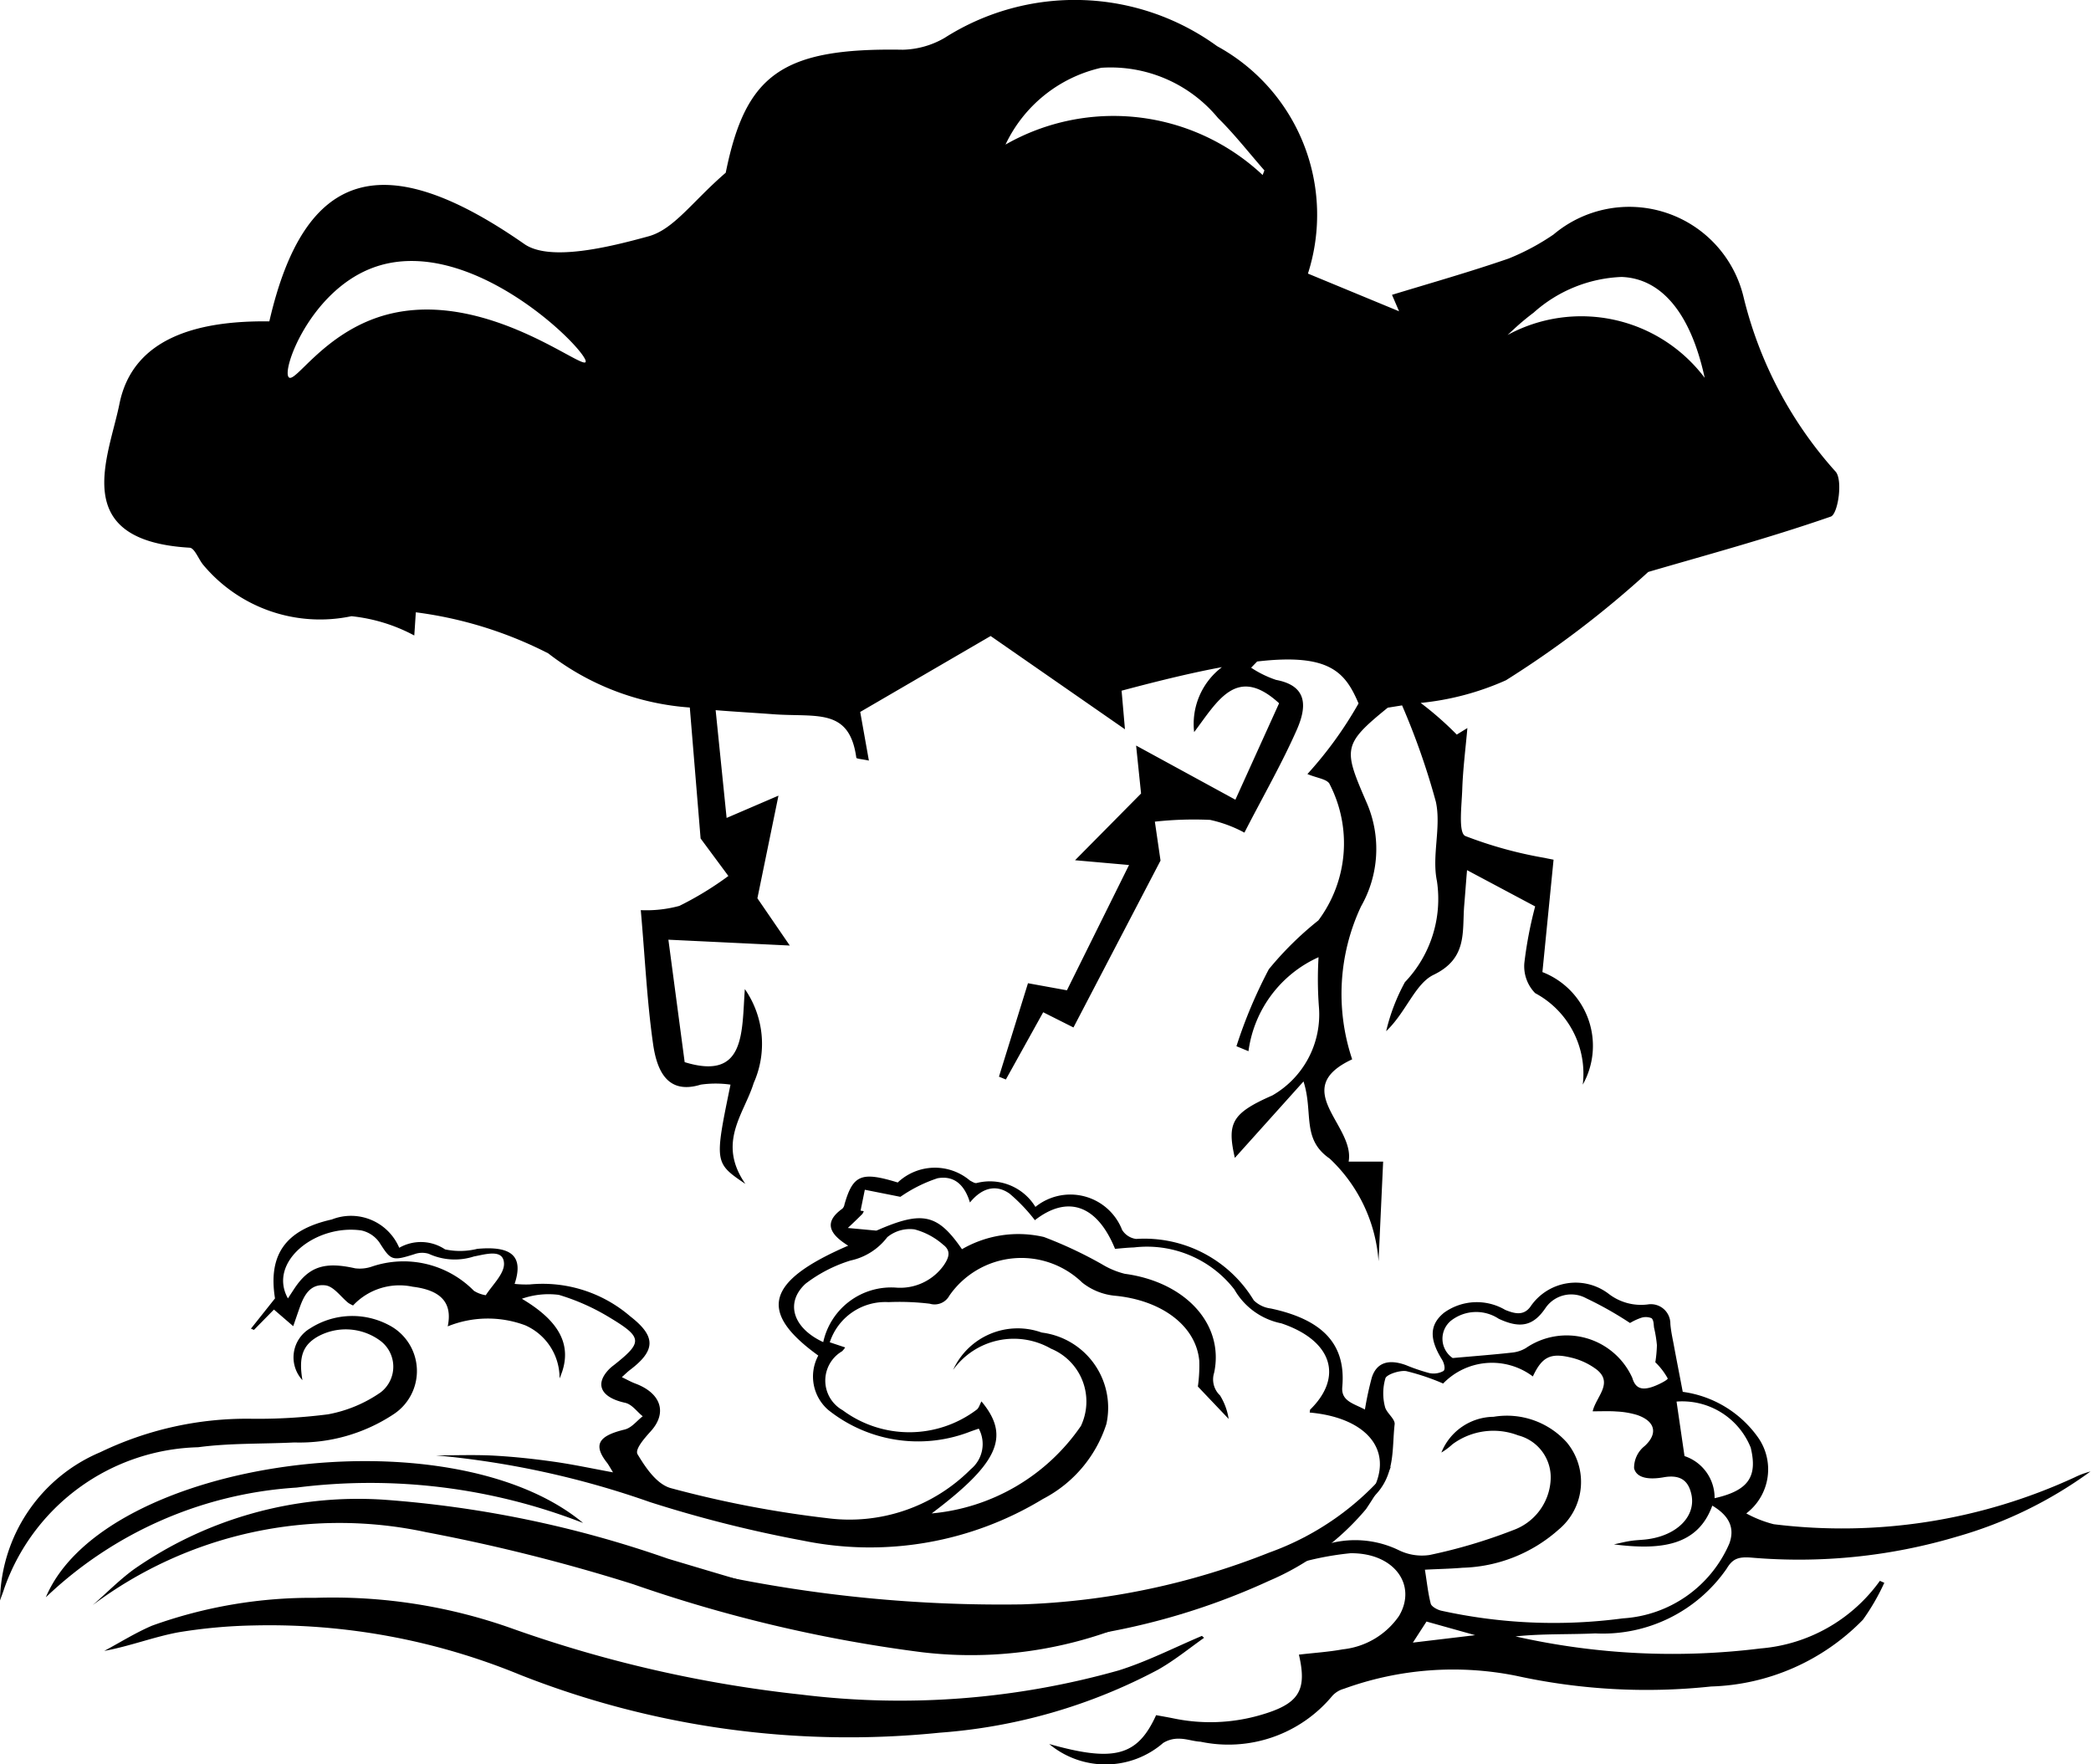 <svg xmlns="http://www.w3.org/2000/svg" width="11.816" height="9.97" viewBox="0 0 11.816 9.97">
  <g id="Calque_2" data-name="Calque 2">
    <g id="Calque_1-2" data-name="Calque 1">
      <g>
        <g>
          <path d="M5.929,9.855c.368.104.499.068.604-.163.033.006.068.012.102.019a1.016,1.016,0,0,0,.482-.018c.222-.063.271-.137.223-.343.083-.01.167-.015.248-.03A.442.442,0,0,0,7.906,9.131c.103-.175-.028-.357-.275-.354a1.685,1.685,0,0,0-.356.075.566.566,0,0,1,.632-.091.296.296,0,0,0,.171.026A2.982,2.982,0,0,0,8.552,8.646a.32.32,0,0,0,.21-.276A.245.245,0,0,0,8.579,8.111a.389.389,0,0,0-.371.05.377.377,0,0,1-.063.047.322.322,0,0,1,.295-.202.455.455,0,0,1,.414.145.35.35,0,0,1-.047.493.851.851,0,0,1-.542.215c-.07.006-.14.007-.213.011.011.067.017.13.033.192.004.016.037.035.061.04a2.956,2.956,0,0,0,1.025.043A.702.702,0,0,0,9.772,8.723c.031-.084.005-.155-.096-.215-.083.23-.295.252-.556.219.041-.009.068-.016.097-.02.033-.005.067-.005.099-.01.164-.024.268-.131.242-.252-.015-.068-.052-.116-.158-.097-.068.012-.15.011-.166-.051a.157.157,0,0,1,.06-.126c.073-.067.064-.138-.042-.175a.478.478,0,0,0-.118-.02c-.04-.003-.081-.001-.134-.001.019-.082.117-.158.025-.234a.386.386,0,0,0-.149-.07c-.116-.028-.163-.002-.214.107a.384.384,0,0,0-.507.04,1.28,1.28,0,0,0-.208-.07c-.036-.006-.11.018-.118.04A.3.3,0,0,0,7.826,7.948c.007.035.058.069.055.1-.016.139.006.287-.117.408a.562.562,0,0,1-.052.037c.2-.269.031-.481-.311-.511l.002-.016c.191-.187.123-.392-.162-.488a.395.395,0,0,1-.266-.192.625.625,0,0,0-.567-.237c-.036.001-.072.005-.107.008-.102-.25-.269-.305-.453-.162a.968.968,0,0,0-.143-.15c-.078-.055-.157-.032-.224.05-.027-.09-.082-.155-.183-.137a.813.813,0,0,0-.21.105L4.887,6.723l-.024.118.018.003a.057.057,0,0,1-.008.016c-.027.027-.054.053-.082.079.054.005.107.01.161.015l.01-.004c.251-.109.337-.09.474.109A.636.636,0,0,1,5.899,6.99a2.349,2.349,0,0,1,.328.154.466.466,0,0,0,.129.054c.343.046.563.285.505.559a.124.124,0,0,0,.033.128.352.352,0,0,1,.049.133l-.174-.183a.851.851,0,0,0,.008-.145c-.018-.199-.214-.343-.476-.368a.351.351,0,0,1-.185-.074.495.495,0,0,0-.751.073.095.095,0,0,1-.111.046,1.424,1.424,0,0,0-.233-.009.33.33,0,0,0-.332.227l.087.029a.123.123,0,0,1-.018.022.192.192,0,0,0,.004.333.632.632,0,0,0,.758-.004c.012-.01.016-.027.026-.046.167.199.093.351-.281.633A1.148,1.148,0,0,0,6.108,8.058a.323.323,0,0,0-.169-.437.422.422,0,0,0-.553.12.401.401,0,0,1,.501-.211.428.428,0,0,1,.365.517.727.727,0,0,1-.358.423,1.881,1.881,0,0,1-1.355.236,7.111,7.111,0,0,1-.866-.218A5.007,5.007,0,0,0,2.464,8.224c.106,0,.213-.004.318.001.114.006.229.018.342.034.109.015.215.038.34.061-.015-.025-.023-.039-.032-.052C3.35,8.165,3.38,8.114,3.53,8.078c.04-.01.068-.049.102-.075-.033-.026-.06-.067-.099-.076-.138-.03-.176-.106-.087-.194a.267.267,0,0,1,.023-.019c.163-.129.164-.156-.024-.269A1.227,1.227,0,0,0,3.158,7.317a.455.455,0,0,0-.209.022c.202.12.298.259.213.45a.325.325,0,0,0-.194-.3.604.604,0,0,0-.438.006c.029-.137-.043-.205-.198-.224a.359.359,0,0,0-.337.106A.216.216,0,0,1,1.969,7.363c-.044-.035-.083-.095-.132-.1-.084-.009-.118.057-.14.116-.013.036-.025.072-.04.115l-.109-.094-.113.115-.017-.007.136-.171c-.039-.244.056-.387.321-.446a.296.296,0,0,1,.381.16.246.246,0,0,1,.259.009.406.406,0,0,0,.182-.003c.195-.018.263.042.211.198a.611.611,0,0,0,.086.003.758.758,0,0,1,.567.18c.147.114.145.193-.002.304-.013.01-.024.021-.045.04.029.014.052.027.076.036.147.055.181.166.088.269-.036.04-.092.103-.075.131.044.073.108.171.191.192a6.069,6.069,0,0,0,.882.169.967.967,0,0,0,.81-.277.184.184,0,0,0,.045-.229c-.021.007-.039.013-.057.02a.813.813,0,0,1-.794-.126.25.25,0,0,1-.056-.307c-.342-.247-.296-.42.169-.621-.098-.061-.146-.128-.033-.209a.042.042,0,0,0,.012-.024c.048-.168.096-.187.301-.124a.306.306,0,0,1,.408-.011c.012.006.028.017.038.014a.301.301,0,0,1,.332.135.314.314,0,0,1,.49.13.11.11,0,0,0,.079.051.722.722,0,0,1,.665.347.166.166,0,0,0,.096.046c.295.063.426.203.404.444-.007.08.065.093.128.127a1.821,1.821,0,0,1,.039-.181c.027-.084.094-.106.193-.07a1.055,1.055,0,0,0,.132.045.115.115,0,0,0,.08-.012c.012-.01.004-.043-.007-.062-.074-.118-.073-.199.01-.267a.317.317,0,0,1,.346-.016c.052.021.103.035.142-.018a.308.308,0,0,1,.441-.074.299.299,0,0,0,.223.061.11.11,0,0,1,.127.11c.003.036.01.071.017.106.016.087.033.173.053.278a.623.623,0,0,1,.42.25.313.313,0,0,1-.061.437.663.663,0,0,0,.155.061,3.135,3.135,0,0,0,1.701-.265.47.47,0,0,1,.089-.033,2.386,2.386,0,0,1-.754.368,3.13,3.13,0,0,1-1.159.119c-.074-.006-.108.004-.142.061a.851.851,0,0,1-.743.367c-.15.007-.301.001-.451.017a4.03,4.03,0,0,0,1.385.068.922.922,0,0,0,.674-.382l.025.011a1.235,1.235,0,0,1-.121.209,1.25,1.25,0,0,1-.858.377A3.438,3.438,0,0,1,8.57,9.47a1.807,1.807,0,0,0-.976.073.137.137,0,0,0-.067.042.763.763,0,0,1-.743.257c-.04-.002-.08-.017-.12-.017a.161.161,0,0,0-.091.024A.497.497,0,0,1,5.929,9.855ZM9.211,7.476a2.022,2.022,0,0,0-.248-.14.176.176,0,0,0-.228.053c-.069.103-.142.121-.266.063a.231.231,0,0,0-.271.012.132.132,0,0,0,.011.21c.123-.011.23-.019.337-.031A.19.19,0,0,0,8.622,7.618a.407.407,0,0,1,.602.168c.016.055.048.071.107.053.036-.011.096-.042.093-.05a.381.381,0,0,0-.07-.091.715.715,0,0,0,.009-.097.707.707,0,0,0-.016-.098c-.003-.019-.001-.041-.014-.054a.085.085,0,0,0-.06-.002A.329.329,0,0,0,9.211,7.476Zm-4.559.108a.393.393,0,0,1,.411-.308.302.302,0,0,0,.27-.126c.033-.048.04-.084-.004-.117a.399.399,0,0,0-.161-.086.201.201,0,0,0-.154.044.354.354,0,0,1-.208.132.814.814,0,0,0-.254.131C4.434,7.363,4.483,7.506,4.652,7.584ZM1.627,7.337l.036-.055c.083-.125.171-.154.344-.115a.21.21,0,0,0,.092-.009.558.558,0,0,1,.579.136.176.176,0,0,0,.067.025c.039-.06.107-.123.103-.182-.005-.081-.105-.049-.17-.037a.351.351,0,0,1-.255-.015.127.127,0,0,0-.081.002c-.127.04-.133.036-.198-.066A.168.168,0,0,0,2.042,6.953C1.784,6.916,1.512,7.131,1.627,7.337ZM9.689,8.466c.191-.043.244-.121.204-.286a.417.417,0,0,0-.419-.26l.045.308A.248.248,0,0,1,9.689,8.466Zm-1.353.774L8.061,9.163,7.984,9.282Z"/>
          <path d="M6.804,9.255c-.086.061-.168.128-.26.18A3.107,3.107,0,0,1,5.311,9.791a5.059,5.059,0,0,1-2.372-.327A3.721,3.721,0,0,0,1.437,9.185a2.937,2.937,0,0,0-.43.039c-.139.026-.272.078-.418.105.09-.048.177-.103.271-.143a2.658,2.658,0,0,1,.923-.157,3.019,3.019,0,0,1,1.121.177,7.162,7.162,0,0,0,1.626.37,4.549,4.549,0,0,0,1.792-.137c.162-.051.314-.129.47-.195Z"/>
          <path d="M7.862,8.285a2.243,2.243,0,0,1-.143.243,1.463,1.463,0,0,1-.548.405,3.868,3.868,0,0,1-2.466.259c-.23-.044-.456-.102-.68-.164-.307-.085-.609-.18-.909-.291.308.053.617.103.923.16a7.794,7.794,0,0,0,1.737.169,4.144,4.144,0,0,0,1.397-.293A1.571,1.571,0,0,0,7.862,8.285Z"/>
          <path d="M.524,9.07c.077-.067.148-.14.231-.201A2.216,2.216,0,0,1,2.162,8.474a6.203,6.203,0,0,1,1.613.334c.426.127.854.258,1.29.347a2.479,2.479,0,0,0,1.804-.266c-.037.031-.072.064-.112.091a2.349,2.349,0,0,1-1.55.356,8.055,8.055,0,0,1-1.629-.384A10.229,10.229,0,0,0,2.408,8.658,2.327,2.327,0,0,0,.524,9.07Z"/>
          <path d="M0,9.044a.926.926,0,0,1,.567-.838,1.906,1.906,0,0,1,.845-.189,3.102,3.102,0,0,0,.442-.025.763.763,0,0,0,.297-.124.183.183,0,0,0-.008-.296A.328.328,0,0,0,1.795,7.553c-.085.049-.108.116-.086.246a.19.19,0,0,1,.044-.293.441.441,0,0,1,.443-.019.292.292,0,0,1,.029.504.964.964,0,0,1-.562.16c-.181.009-.365.003-.543.027a1.194,1.194,0,0,0-1.097.801C.016,9.002.007,9.023,0,9.044Z"/>
          <path d="M.259,9.026C.587,8.245,2.54,7.977,3.295,8.606a3.309,3.309,0,0,0-1.619-.2A2.258,2.258,0,0,0,.259,9.026Z"/>
        </g>
        <path d="M10.37,2.662a2.28,2.28,0,0,1-.517-.982.664.664,0,0,0-1.074-.355,1.317,1.317,0,0,1-.254.136c-.217.075-.439.138-.659.205l.04.093-.515-.213A1.086,1.086,0,0,0,6.878.261,1.369,1.369,0,0,0,5.338.214a.491.491,0,0,1-.236.067C4.416.269,4.213.423,4.101.976c-.188.162-.292.319-.435.359-.225.062-.559.144-.703.044C2.174.829,1.722.947,1.522,1.816,1.134,1.811.752,1.9.675,2.282c-.061.303-.29.773.397.813.027.002.049.062.074.094a.86.86,0,0,0,.84.293.96.96,0,0,1,.355.109c.004-.054.009-.139.009-.131a2.277,2.277,0,0,1,.748.232A1.474,1.474,0,0,0,3.898,3.998l.061.74.157.212a1.824,1.824,0,0,1-.277.169.708.708,0,0,1-.218.024c.024.272.035.513.069.753.021.15.079.292.27.233a.594.594,0,0,1,.168,0c-.091.442-.091.442.084.561-.162-.234-.007-.395.047-.57a.543.543,0,0,0-.05-.531c-.018.246.005.519-.34.413l-.092-.692.686.033-.183-.267.119-.58L4.106,4.622l-.062-.609c.109.009.219.015.326.023.246.018.43-.038.469.246.001.006.036.008.071.016L4.861,4.023l.737-.429.759.527L6.338,3.903c.228-.061.414-.105.567-.133a.402.402,0,0,0-.157.367c.131-.173.24-.383.48-.163l-.247.545-.561-.306.028.271-.373.377.305.027-.351.708-.22-.04-.164.528.039.016L5.895,5.72l.171.086.492-.943L6.526,4.643a2.006,2.006,0,0,1,.312-.01.735.735,0,0,1,.194.072c.108-.21.212-.391.296-.581.052-.119.071-.247-.117-.282a.599.599,0,0,1-.141-.069l.034-.035c.41-.048.498.061.573.237a2.209,2.209,0,0,1-.289.399c.056.023.103.027.123.052a.729.729,0,0,1-.061.775,1.853,1.853,0,0,0-.28.276,2.702,2.702,0,0,0-.183.435l.068.028a.681.681,0,0,1,.396-.531,2.06,2.06,0,0,0,.002.28.527.527,0,0,1-.263.501c-.23.101-.257.156-.212.353l.388-.432c.057.177-.013.325.148.436a.882.882,0,0,1,.276.58l.026-.563H7.621c.037-.205-.34-.41.02-.578a1.163,1.163,0,0,1,.05-.864.655.655,0,0,0,.035-.579c-.134-.31-.144-.333.116-.544l.081-.013a4.069,4.069,0,0,1,.191.545c.031.143-.024.304.006.448a.681.681,0,0,1-.181.571,1.106,1.106,0,0,0-.106.277c.112-.106.163-.267.267-.318.194-.093.162-.243.174-.392.005-.058.009-.116.016-.2l.385.205a2.283,2.283,0,0,0-.061.319.217.217,0,0,0,.061.171.516.516,0,0,1,.269.517.447.447,0,0,0-.228-.636l.063-.635c-.024-.005-.037-.007-.049-.01A2.347,2.347,0,0,1,8.28,4.724c-.04-.019-.02-.172-.017-.264.004-.116.019-.231.029-.346l-.06.037a1.85,1.85,0,0,0-.204-.179A1.55,1.55,0,0,0,8.51,3.844a5.626,5.626,0,0,0,.804-.612c.3-.088.672-.188,1.032-.313C10.387,2.904,10.416,2.705,10.37,2.662Zm-7.061-.616c-.024.042-.616-.445-1.179-.251-.309.107-.46.366-.497.338-.045-.035.115-.477.461-.615C2.651,1.296,3.337,1.999,3.309,2.046ZM7.135.989A1.231,1.231,0,0,0,5.682.817.791.791,0,0,1,6.223.383a.787.787,0,0,1,.66.284c.091.089.175.197.262.296Zm1.384.904c.023-.021.046-.043.069-.063q.038-.033.078-.063A.791.791,0,0,1,9.163,1.565c.225.008.391.204.47.57A.873.873,0,0,0,8.519,1.893Z"/>
      </g>
    </g>
  </g>
</svg>
